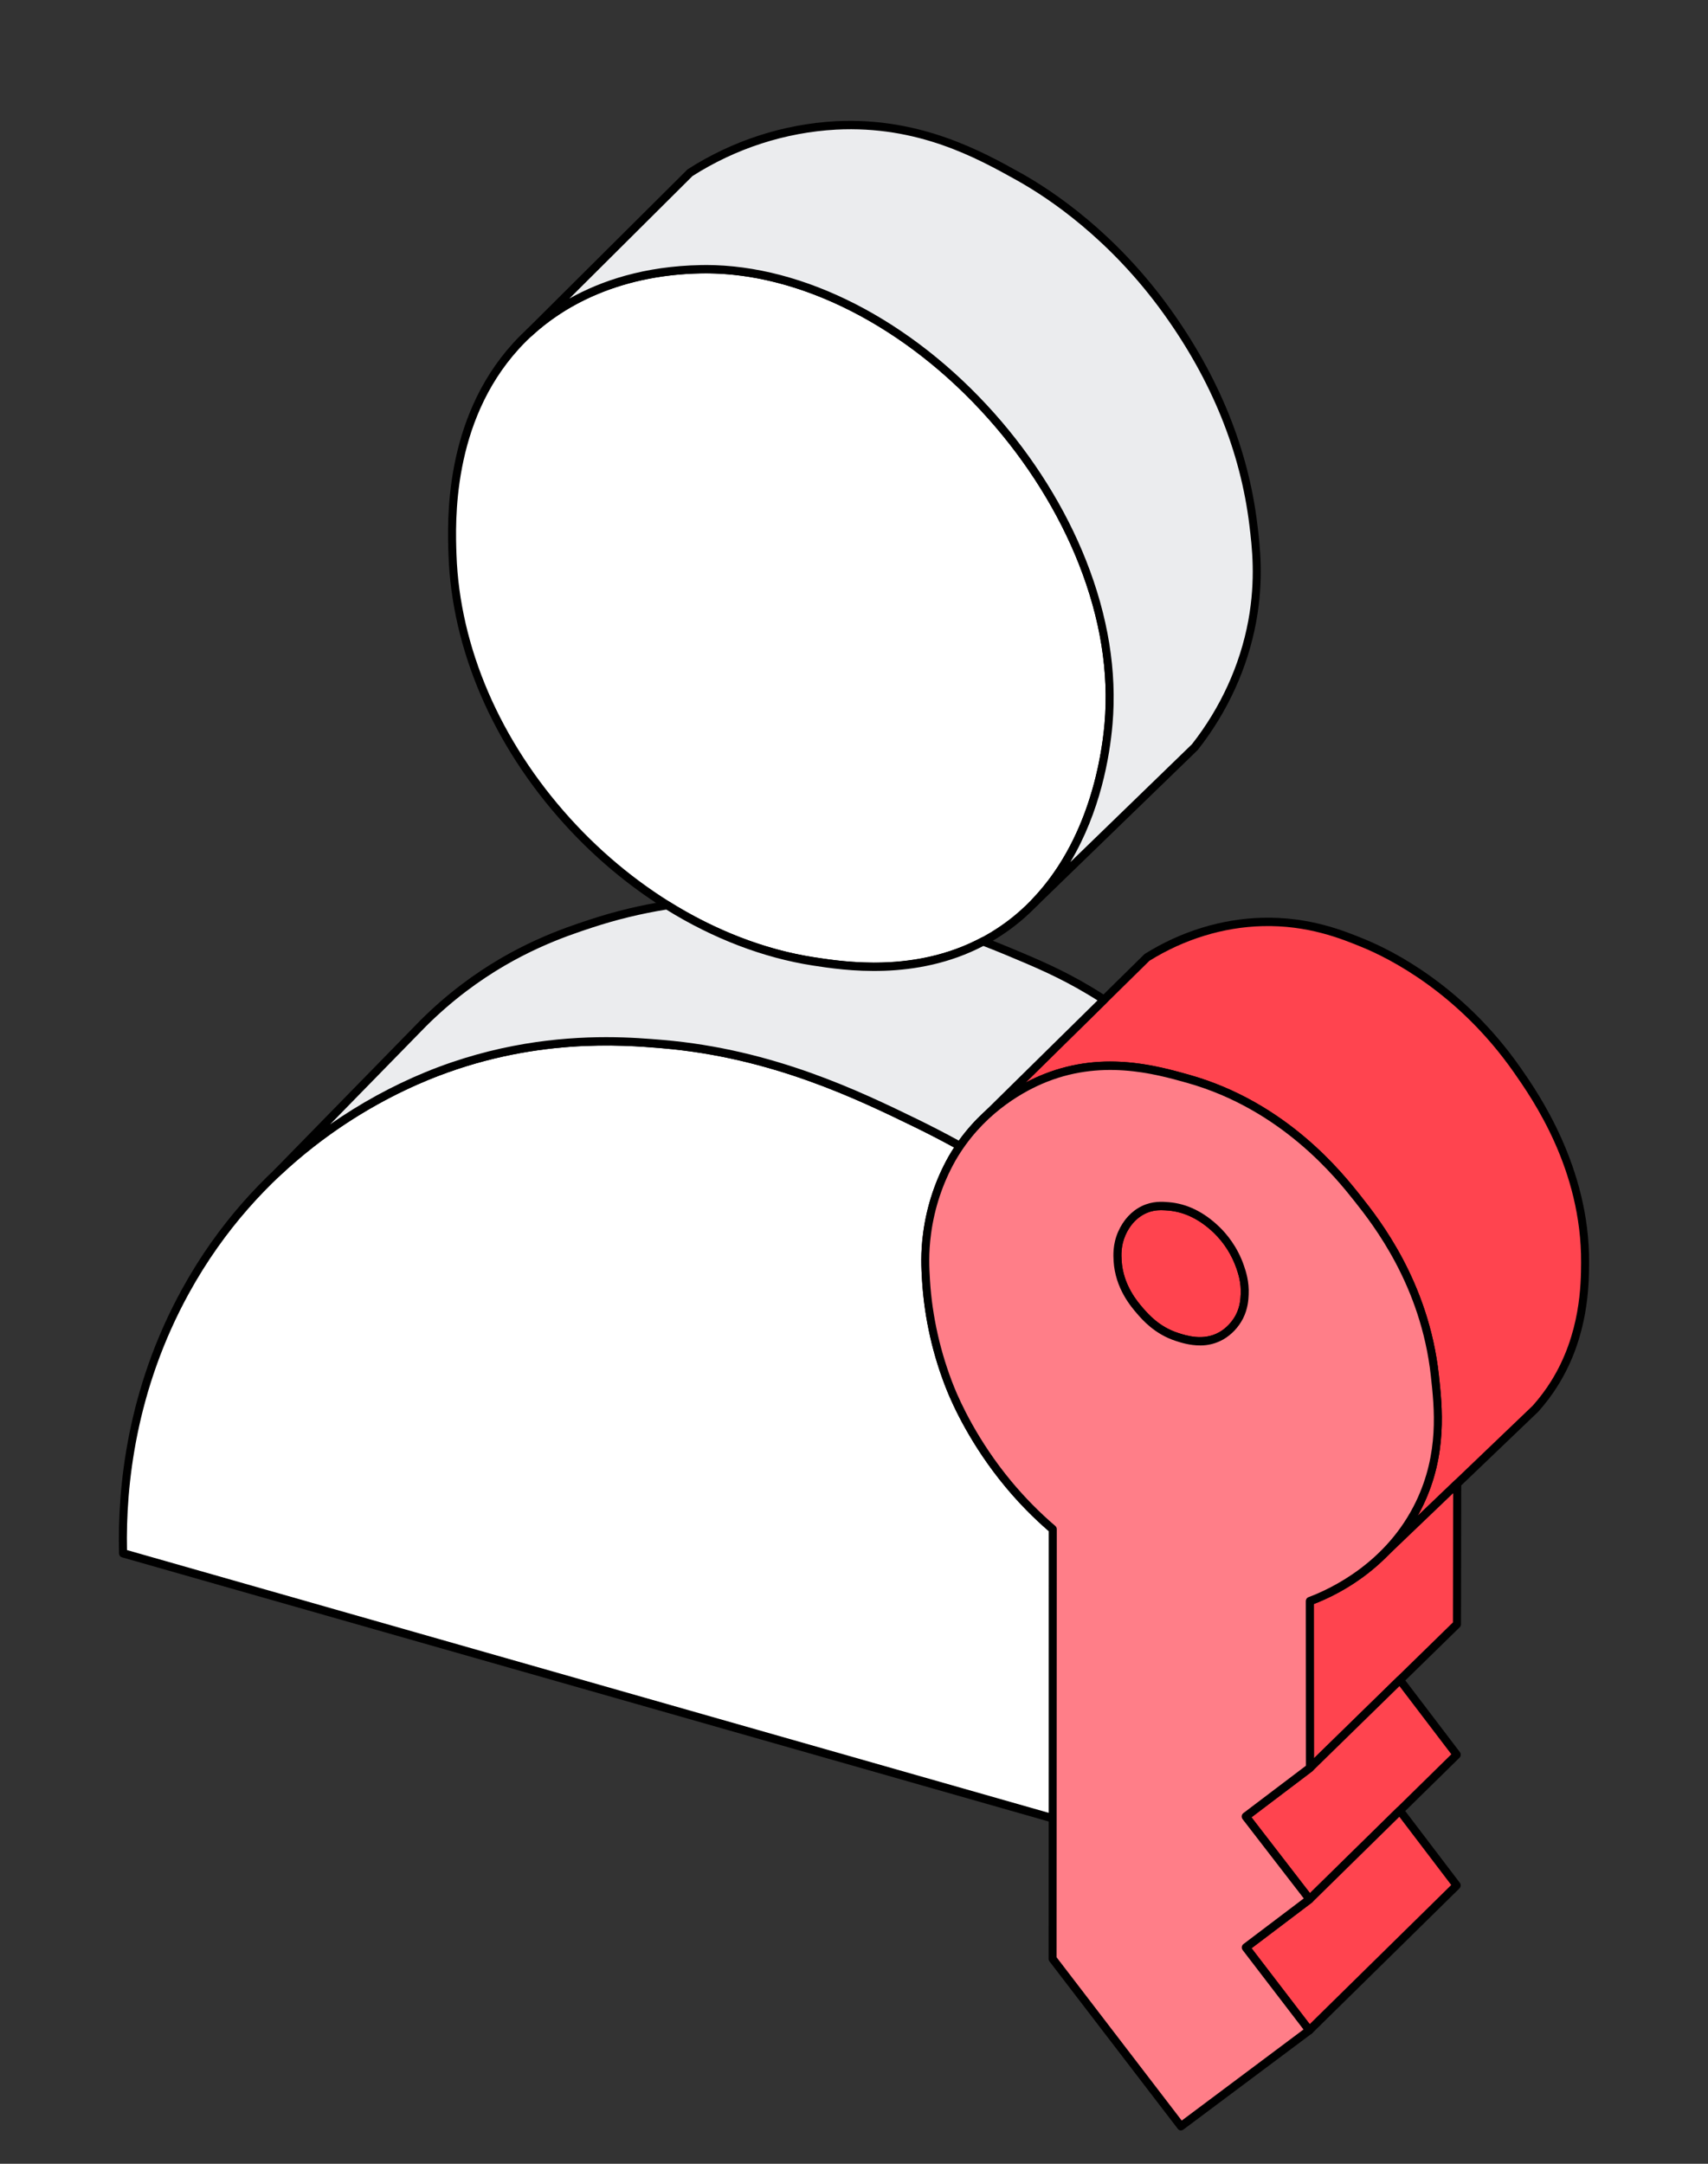 <svg width="120" height="152" viewBox="0 0 120 152" fill="none" xmlns="http://www.w3.org/2000/svg">
<rect x="0" y="0" width="120" height="152" fill="#333333" stroke="none"/>
<g id="illustration / deriv / light / ic-info-passkey">
<path id="Vector" d="M111.367 88.704C111.358 90.403 111.294 93.847 109.222 97.172C108.826 97.806 108.378 98.404 107.883 98.957L97.106 109.271C98.183 108.224 99.075 106.985 99.738 105.612C101.413 102.127 101.058 98.866 100.812 96.617C100.122 90.293 96.847 86.043 95.394 84.207C93.945 82.375 90.094 77.641 83.46 75.779C81.142 75.13 77.29 74.051 73.089 75.876C72.408 76.172 70.839 76.928 69.267 78.399L80.586 67.258C82.014 66.368 84.876 64.865 88.692 64.766C91.872 64.683 94.215 65.612 95.791 66.261C96.889 66.711 102.313 69.038 106.599 75.171C107.853 76.967 111.406 82.053 111.367 88.704Z" fill="#FF444F"/>
<path id="Vector_2" d="M97.106 109.565C97.049 109.565 96.994 109.548 96.947 109.515C96.9 109.481 96.864 109.434 96.843 109.379C96.822 109.324 96.817 109.264 96.83 109.207C96.842 109.149 96.871 109.096 96.912 109.056C97.966 108.033 98.837 106.822 99.486 105.48C101.122 102.073 100.78 98.941 100.531 96.653C99.835 90.279 96.451 86.004 95.177 84.393C93.912 82.796 90.066 77.935 83.386 76.063C81.112 75.426 77.308 74.359 73.197 76.147C71.827 76.747 70.562 77.581 69.454 78.615C69.399 78.665 69.327 78.691 69.254 78.686C69.181 78.682 69.112 78.648 69.062 78.591C69.013 78.535 68.986 78.46 68.988 78.384C68.99 78.307 69.021 78.235 69.073 78.181L80.392 67.04C80.407 67.026 80.422 67.013 80.441 67.002C82.98 65.419 85.832 64.545 88.683 64.47C91.987 64.385 94.433 65.385 95.894 65.985C97.847 66.784 102.82 69.265 106.824 74.996C108.027 76.719 111.687 81.959 111.646 88.704C111.637 90.247 111.616 93.862 109.456 97.33C109.054 97.974 108.592 98.588 108.087 99.156L108.072 99.171L98.195 108.624L97.294 109.485C97.243 109.536 97.175 109.563 97.104 109.564L97.106 109.565ZM78.013 74.571C80.234 74.571 82.155 75.11 83.532 75.495C90.385 77.418 94.317 82.387 95.609 84.02C96.913 85.665 100.374 90.037 101.091 96.586C101.334 98.816 101.7 102.182 99.989 105.745C99.868 105.993 99.743 106.237 99.608 106.477C102.298 103.899 104.992 101.324 107.683 98.748C108.163 98.208 108.603 97.625 108.984 97.012C111.055 93.688 111.075 90.195 111.084 88.702C111.124 82.15 107.671 77.207 106.371 75.347C102.453 69.738 97.596 67.316 95.688 66.534C94.266 65.951 91.888 64.976 88.698 65.059C85.951 65.131 83.205 65.973 80.755 67.494L72.066 76.045C73.907 75.066 75.947 74.56 78.013 74.571Z" fill="black"/>
<path id="Vector_3" d="M102.378 104.223L102.362 114.097L92.035 124.189C92.035 120.284 92.032 116.38 92.029 112.475C92.861 112.165 95.072 111.258 97.106 109.271L102.378 104.223Z" fill="#FF444F"/>
<path id="Vector_4" d="M92.035 124.482C91.961 124.482 91.889 124.451 91.836 124.395C91.783 124.34 91.754 124.265 91.754 124.187L91.749 112.475C91.749 112.35 91.824 112.24 91.936 112.198C93.781 111.512 95.474 110.443 96.913 109.056L102.189 104.009C102.229 103.97 102.28 103.944 102.334 103.935C102.388 103.925 102.444 103.933 102.494 103.957C102.597 104.004 102.662 104.109 102.662 104.227L102.645 114.099C102.645 114.139 102.637 114.179 102.621 114.216C102.606 114.253 102.583 114.286 102.555 114.313L92.231 124.405C92.178 124.456 92.109 124.484 92.037 124.483L92.035 124.482ZM92.311 112.682L92.317 123.51L102.08 113.97L102.095 104.893L97.294 109.487C95.849 110.881 94.156 111.966 92.311 112.679V112.682Z" fill="black"/>
<path id="Vector_5" d="M102.349 123.261L92.007 133.418L87.522 127.606L92.037 124.189L98.353 118.015C99.686 119.763 101.017 121.513 102.348 123.263L102.349 123.261Z" fill="#FF444F"/>
<path id="Vector_6" d="M92.007 133.713H91.987C91.949 133.71 91.911 133.699 91.877 133.68C91.843 133.661 91.812 133.635 91.788 133.603L87.303 127.791C87.279 127.76 87.262 127.725 87.252 127.686C87.241 127.648 87.238 127.608 87.243 127.569C87.248 127.529 87.26 127.491 87.28 127.457C87.3 127.422 87.326 127.393 87.357 127.37L91.857 123.962L92.228 123.6L98.162 117.802C98.19 117.774 98.223 117.752 98.26 117.739C98.297 117.725 98.335 117.72 98.374 117.722C98.413 117.725 98.451 117.737 98.485 117.756C98.52 117.775 98.55 117.801 98.574 117.833L102.568 123.082C102.612 123.14 102.633 123.213 102.628 123.286C102.622 123.359 102.591 123.427 102.54 123.477L95.513 130.378L92.198 133.635C92.145 133.685 92.078 133.713 92.007 133.713ZM87.928 127.663L92.035 132.986L95.129 129.947L101.968 123.233L98.323 118.447C96.421 120.307 94.518 122.167 92.613 124.026L92.229 124.402C92.221 124.411 92.212 124.419 92.202 124.427L87.928 127.663Z" fill="black"/>
<path id="Vector_7" d="M102.342 132.444L91.99 142.625L87.529 136.803L92.007 133.417L98.346 127.193L102.342 132.445V132.444Z" fill="#FF444F"/>
<path id="Vector_8" d="M91.99 142.918H91.969C91.931 142.915 91.893 142.904 91.859 142.885C91.824 142.866 91.794 142.84 91.77 142.808L87.311 136.987C87.287 136.955 87.269 136.919 87.259 136.881C87.249 136.842 87.246 136.802 87.251 136.763C87.257 136.723 87.269 136.685 87.289 136.651C87.309 136.617 87.335 136.587 87.366 136.563L91.829 133.19L98.154 126.978C98.182 126.95 98.216 126.929 98.252 126.915C98.289 126.902 98.328 126.896 98.367 126.899C98.406 126.902 98.444 126.913 98.478 126.932C98.512 126.951 98.542 126.978 98.567 127.009L102.563 132.262C102.606 132.32 102.628 132.392 102.623 132.466C102.618 132.539 102.587 132.608 102.536 132.658L92.184 142.838C92.132 142.889 92.062 142.918 91.99 142.918ZM87.934 136.86L92.017 142.192L101.96 132.417L98.314 127.625L92.198 133.632C92.189 133.64 92.18 133.648 92.171 133.655L87.934 136.86Z" fill="black"/>
<path id="Vector_9" d="M87.45 90.929C87.432 91.289 87.4 91.857 87.088 92.479C87.013 92.623 86.624 93.372 85.802 93.841C84.582 94.53 83.289 94.11 82.681 93.913C81.317 93.468 80.511 92.56 80.103 92.092C79.703 91.628 78.633 90.393 78.525 88.579C78.499 88.165 78.465 87.447 78.817 86.648C78.933 86.389 79.358 85.465 80.347 84.987C81.022 84.662 81.63 84.705 82.097 84.743C83.886 84.888 85.106 86.035 85.493 86.41C85.788 86.695 86.652 87.585 87.138 89.014C87.278 89.426 87.49 90.072 87.45 90.929Z" fill="#FF444F"/>
<path id="Vector_10" d="M84.306 94.513C83.579 94.513 82.948 94.307 82.596 94.193C81.138 93.718 80.298 92.753 79.896 92.291C79.473 91.802 78.36 90.512 78.243 88.597C78.219 88.213 78.169 87.414 78.561 86.526C79.031 85.471 79.728 84.963 80.229 84.722C80.987 84.357 81.668 84.413 82.118 84.449C83.392 84.553 84.593 85.14 85.683 86.193C86.126 86.623 86.936 87.546 87.403 88.917C87.532 89.299 87.774 90.014 87.729 90.943C87.714 91.286 87.684 91.922 87.336 92.615C87.013 93.239 86.527 93.754 85.933 94.099C85.432 94.378 84.874 94.52 84.306 94.513ZM81.591 85.01C81.26 85.01 80.873 85.057 80.463 85.255C80.049 85.454 79.469 85.878 79.071 86.772C78.741 87.524 78.783 88.196 78.804 88.558C78.907 90.269 79.926 91.448 80.31 91.893C80.682 92.319 81.451 93.204 82.764 93.632C83.344 93.82 84.549 94.215 85.666 93.58C86.162 93.292 86.568 92.862 86.838 92.341C87.129 91.764 87.153 91.231 87.168 90.915C87.207 90.1 86.997 89.483 86.873 89.113C86.544 88.165 86.005 87.312 85.3 86.624C84.305 85.662 83.217 85.128 82.074 85.035C81.93 85.023 81.766 85.01 81.591 85.01Z" fill="black"/>
<path id="Vector_11" d="M31.793 38.975C31.712 36.687 31.459 29.59 36.242 24.322C41.01 19.067 47.781 18.939 49.246 18.911C63.741 18.637 79.198 35.574 77.883 50.846C77.767 52.183 77.05 60.529 70.733 65.098C65.568 68.833 59.611 67.913 57.142 67.532C44.362 65.562 32.28 52.782 31.793 38.975Z" fill="white"/>
<path id="Vector_12" d="M61.44 68.215C59.632 68.215 58.104 67.98 57.102 67.825C50.855 66.863 44.494 63.243 39.652 57.895C34.636 52.355 31.744 45.641 31.51 38.986C31.426 36.632 31.173 29.477 36.037 24.118C39.165 20.672 43.855 18.718 49.243 18.618C56.227 18.484 63.928 22.372 69.85 29.015C72.627 32.13 74.859 35.709 76.302 39.365C77.856 43.295 78.483 47.167 78.165 50.873C77.91 53.825 76.695 61.145 70.891 65.341C67.698 67.651 64.237 68.215 61.44 68.215ZM49.59 19.202C49.479 19.202 49.365 19.202 49.254 19.205C44.016 19.305 39.468 21.192 36.444 24.524C31.744 29.704 31.992 36.674 32.071 38.964C32.301 45.478 35.139 52.056 40.06 57.49C44.817 62.745 51.059 66.299 57.183 67.243C59.672 67.627 65.499 68.525 70.57 64.857C76.176 60.803 77.356 53.69 77.602 50.82C77.914 47.209 77.301 43.431 75.781 39.587C74.362 35.999 72.168 32.479 69.436 29.414C63.718 22.999 56.327 19.202 49.59 19.202Z" fill="black"/>
<path id="Vector_13" d="M87.977 43.651C87.192 47.905 85.186 50.906 83.949 52.479L72.68 63.406C77.207 58.719 77.781 52.031 77.885 50.846C79.198 35.574 63.742 18.636 49.249 18.911C47.876 18.937 41.858 19.052 37.182 23.372L48.48 12.129C51.579 10.148 55.103 9.006 58.731 8.808C64.6 8.504 68.882 10.903 71.579 12.406C72.832 13.105 77.743 15.957 81.989 21.871C83.346 23.759 87.12 29.143 88.056 36.842C88.254 38.472 88.512 40.744 87.977 43.649V43.651Z" fill="#EBECEE"/>
<path id="Vector_14" d="M72.679 63.699C72.641 63.699 72.604 63.691 72.569 63.675C72.534 63.66 72.503 63.637 72.477 63.608C72.426 63.553 72.398 63.478 72.399 63.401C72.4 63.325 72.43 63.251 72.483 63.197C76.498 59.04 77.401 53.161 77.604 50.824C77.914 47.209 77.304 43.431 75.783 39.589C74.362 35.999 72.168 32.481 69.438 29.417C63.625 22.894 56.079 19.077 49.254 19.205C43.228 19.321 39.465 21.654 37.369 23.593C37.314 23.644 37.242 23.671 37.168 23.667C37.094 23.663 37.025 23.628 36.975 23.571C36.925 23.514 36.898 23.439 36.901 23.362C36.903 23.285 36.935 23.212 36.988 23.159L48.286 11.917C48.3 11.903 48.316 11.89 48.333 11.88C51.472 9.874 55.041 8.718 58.716 8.515C64.641 8.21 69.046 10.662 71.677 12.129L71.712 12.147C73.984 13.417 78.372 16.342 82.215 21.694C85.635 26.454 87.696 31.539 88.335 36.806C88.524 38.352 88.807 40.692 88.252 43.705C87.658 46.922 86.247 50.02 84.166 52.664C84.158 52.675 84.15 52.685 84.141 52.695L72.87 63.621C72.818 63.672 72.751 63.7 72.679 63.699ZM49.585 18.616C56.481 18.616 64.026 22.483 69.85 29.018C72.625 32.133 74.857 35.711 76.302 39.366C77.856 43.295 78.481 47.169 78.163 50.874C77.965 53.17 77.308 57.023 75.199 60.563L83.743 52.28C85.758 49.713 87.126 46.712 87.702 43.599C88.239 40.675 87.961 38.393 87.777 36.884C87.15 31.719 85.126 26.73 81.763 22.051C77.985 16.791 73.678 13.915 71.446 12.669L71.413 12.65C68.665 11.12 64.513 8.807 58.744 9.106C55.173 9.302 51.705 10.423 48.652 12.368L40.003 20.974C42.232 19.721 45.261 18.696 49.242 18.621C49.356 18.618 49.471 18.618 49.588 18.618L49.585 18.616Z" fill="black"/>
<path id="Vector_15" d="M73.971 107.425L73.962 127.733L8.646 109.116C8.556 105.7 8.825 98.35 13.037 90.695C18.352 81.033 26.596 76.983 30.002 75.585C37.214 72.631 43.461 73.084 46.532 73.344C54.286 73.999 60.377 76.962 64.374 78.907C65.499 79.455 66.528 79.996 67.449 80.505C67.247 80.797 67.056 81.099 66.879 81.408C65.981 83.009 65.391 84.778 65.142 86.615C64.953 87.999 65.01 89.053 65.062 89.95C65.227 92.569 65.809 95.141 66.784 97.559C67.052 98.222 68.257 101.132 70.838 104.242C71.793 105.394 72.841 106.46 73.971 107.425Z" fill="white"/>
<path id="Vector_16" d="M73.962 128.028C73.937 128.028 73.911 128.024 73.887 128.017L8.571 109.399C8.513 109.383 8.461 109.348 8.424 109.298C8.386 109.249 8.366 109.188 8.364 109.125C8.244 104.54 8.913 97.598 12.793 90.55C17.875 81.312 25.694 77.037 29.899 75.312C37.325 72.271 43.792 72.819 46.556 73.053C54.358 73.711 60.456 76.679 64.493 78.641C65.517 79.139 66.555 79.679 67.579 80.247C67.615 80.266 67.646 80.294 67.67 80.327C67.694 80.36 67.712 80.398 67.721 80.439C67.73 80.479 67.73 80.522 67.723 80.562C67.715 80.603 67.699 80.642 67.675 80.676C67.47 80.974 67.287 81.264 67.121 81.558C66.241 83.126 65.664 84.858 65.421 86.657C65.234 88.032 65.295 89.086 65.344 89.932C65.495 92.458 66.082 95.056 67.046 97.445C67.466 98.484 68.694 101.205 71.052 104.051C71.993 105.186 73.035 106.245 74.151 107.198C74.183 107.226 74.209 107.261 74.226 107.3C74.244 107.34 74.253 107.383 74.253 107.426L74.246 127.735C74.246 127.774 74.239 127.812 74.224 127.848C74.21 127.884 74.19 127.916 74.163 127.944C74.137 127.971 74.106 127.993 74.072 128.008C74.037 128.022 74.001 128.03 73.963 128.03L73.962 128.028ZM8.922 108.889C30.508 115.042 52.094 121.196 73.68 127.348L73.689 107.563C72.587 106.61 71.562 105.564 70.626 104.433C68.214 101.525 66.956 98.736 66.526 97.672C65.54 95.222 64.95 92.618 64.782 89.967C64.731 89.094 64.668 88.005 64.866 86.573C65.119 84.697 65.72 82.891 66.636 81.256C66.762 81.036 66.894 80.82 67.034 80.609C66.118 80.108 65.192 79.629 64.255 79.173C60.257 77.227 54.213 74.287 46.511 73.637C43.785 73.407 37.406 72.868 30.105 75.859C25.966 77.556 18.279 81.759 13.28 90.843C9.528 97.661 8.83 104.38 8.922 108.889Z" fill="black"/>
<path id="Vector_17" d="M77.57 70.227L69.267 78.399C68.589 79.03 67.979 79.736 67.448 80.505C66.436 79.945 65.411 79.413 64.374 78.907C60.377 76.962 54.286 73.999 46.533 73.344C43.461 73.085 37.214 72.631 30.003 75.585C26.128 77.18 22.556 79.487 19.458 82.397C22.88 78.896 26.302 75.392 29.726 71.893C30.386 71.233 31.346 70.341 32.586 69.401C36.207 66.659 39.559 65.525 41.526 64.877C43.272 64.303 45.059 63.872 46.869 63.588C50.084 65.601 53.586 66.985 57.142 67.533C59.35 67.875 64.347 68.644 69.073 66.129C69.624 66.339 70.243 66.587 70.917 66.869C72.852 67.677 74.541 68.391 76.533 69.582C76.842 69.765 77.19 69.98 77.57 70.227Z" fill="#EBECEE"/>
<path id="Vector_18" d="M19.458 82.691C19.383 82.691 19.308 82.66 19.253 82.597C19.202 82.541 19.175 82.467 19.176 82.39C19.177 82.314 19.208 82.24 19.26 82.187L29.529 71.683C30.437 70.776 31.403 69.934 32.42 69.163C36.152 66.336 39.593 65.205 41.441 64.597C43.201 64.019 45.001 63.584 46.826 63.296C46.891 63.286 46.957 63.3 47.013 63.336C50.255 65.365 53.772 66.716 57.182 67.242C59.31 67.571 64.295 68.341 68.943 65.868C68.978 65.849 69.015 65.838 69.054 65.835C69.093 65.833 69.132 65.838 69.168 65.852C69.759 66.079 70.383 66.33 71.019 66.596C72.872 67.369 74.621 68.101 76.671 69.326C77.019 69.533 77.369 69.752 77.715 69.976C77.752 70 77.783 70.032 77.806 70.07C77.829 70.109 77.843 70.152 77.847 70.197C77.852 70.242 77.846 70.287 77.831 70.329C77.816 70.371 77.792 70.409 77.76 70.44L73.556 74.577L69.458 78.612C68.783 79.241 68.186 79.935 67.673 80.676C67.632 80.733 67.574 80.773 67.508 80.79C67.442 80.806 67.373 80.796 67.313 80.764C66.297 80.203 65.267 79.667 64.253 79.172C60.252 77.227 54.209 74.286 46.506 73.637C43.781 73.405 37.401 72.866 30.101 75.857C26.258 77.441 22.716 79.729 19.643 82.613C19.591 82.662 19.524 82.69 19.454 82.69L19.458 82.691ZM42.588 72.858C44.264 72.858 45.621 72.974 46.556 73.052C54.359 73.711 60.456 76.678 64.493 78.64C65.445 79.106 66.411 79.604 67.365 80.127C67.874 79.421 68.449 78.768 69.081 78.18L73.173 74.151L77.109 70.277C76.871 70.125 76.632 69.98 76.394 69.838C74.378 68.632 72.644 67.908 70.814 67.143C70.221 66.896 69.644 66.662 69.092 66.451C64.314 68.939 59.267 68.159 57.102 67.825C53.649 67.292 50.093 65.934 46.812 63.895C45.05 64.177 43.312 64.6 41.612 65.158C39.794 65.757 36.408 66.869 32.751 69.639C31.758 70.392 30.804 71.222 29.919 72.106L23.193 78.985C25.296 77.514 27.544 76.282 29.898 75.312C34.812 73.3 39.309 72.858 42.588 72.858Z" fill="black"/>
<path id="Vector_19" d="M100.809 96.617C100.119 90.293 96.844 86.043 95.394 84.207C93.944 82.375 90.093 77.641 83.459 75.779C81.139 75.13 77.289 74.051 73.089 75.876C72.043 76.331 68.909 77.865 66.876 81.408C65.979 83.009 65.39 84.777 65.142 86.613C64.951 87.999 65.008 89.053 65.062 89.948C65.226 92.567 65.808 95.139 66.784 97.557C67.053 98.22 68.259 101.13 70.838 104.241C71.793 105.393 72.841 106.458 73.971 107.423L73.957 137.601L82.975 149.364C85.98 147.119 88.986 144.872 91.99 142.623L87.531 136.802L92.008 133.415L87.523 127.602L92.038 124.186C92.034 120.281 92.034 116.377 92.031 112.472C93.26 112.012 97.512 110.247 99.741 105.609C101.415 102.124 101.058 98.863 100.812 96.614L100.809 96.617ZM87.448 90.929C87.432 91.291 87.399 91.858 87.085 92.48C87.012 92.623 86.622 93.374 85.799 93.84C84.582 94.531 83.289 94.112 82.678 93.912C81.314 93.469 80.51 92.562 80.102 92.092C79.7 91.628 78.632 90.393 78.522 88.578C78.496 88.166 78.462 87.449 78.814 86.648C78.928 86.389 79.355 85.465 80.344 84.988C81.019 84.664 81.629 84.706 82.092 84.744C83.883 84.89 85.103 86.035 85.49 86.411C85.784 86.695 86.647 87.587 87.135 89.016C87.275 89.428 87.486 90.072 87.447 90.93L87.448 90.929Z" fill="#FF7E88"/>
<path id="Vector_20" d="M82.974 149.66C82.932 149.661 82.89 149.651 82.852 149.632C82.814 149.613 82.78 149.585 82.754 149.551L73.736 137.787C73.696 137.735 73.674 137.669 73.674 137.602L73.686 107.563C72.584 106.61 71.56 105.564 70.623 104.435C68.208 101.523 66.951 98.736 66.523 97.673C65.537 95.223 64.948 92.619 64.781 89.967C64.728 89.099 64.665 88.016 64.862 86.573C65.115 84.697 65.716 82.89 66.633 81.256C68.558 77.902 71.434 76.276 72.978 75.605C77.268 73.74 81.188 74.839 83.531 75.495C90.385 77.416 94.317 82.385 95.61 84.02C96.912 85.665 100.374 90.043 101.09 96.584C101.333 98.812 101.7 102.178 99.989 105.743C97.978 109.927 94.392 111.87 92.31 112.679L92.317 124.187C92.317 124.281 92.274 124.369 92.201 124.424L87.927 127.66L92.225 133.23C92.249 133.261 92.266 133.297 92.276 133.336C92.287 133.374 92.289 133.414 92.284 133.454C92.279 133.493 92.267 133.532 92.247 133.566C92.228 133.6 92.201 133.63 92.171 133.653L87.934 136.858L92.21 142.438C92.234 142.469 92.252 142.505 92.262 142.544C92.272 142.582 92.275 142.623 92.269 142.663C92.264 142.702 92.251 142.74 92.231 142.775C92.211 142.809 92.184 142.838 92.153 142.861L83.138 149.601C83.09 149.636 83.034 149.655 82.975 149.656L82.972 149.66H82.974ZM74.237 137.5L83.026 148.965L91.581 142.567L87.306 136.988C87.282 136.957 87.265 136.921 87.254 136.882C87.244 136.844 87.242 136.804 87.247 136.764C87.252 136.724 87.265 136.686 87.285 136.652C87.304 136.618 87.331 136.588 87.362 136.565L91.599 133.36L87.3 127.79C87.276 127.758 87.259 127.722 87.249 127.684C87.238 127.645 87.235 127.605 87.24 127.566C87.245 127.526 87.258 127.488 87.277 127.454C87.297 127.421 87.323 127.391 87.354 127.368L91.751 124.038L91.743 112.474C91.743 112.35 91.818 112.239 91.93 112.198C93.514 111.606 97.424 109.766 99.483 105.48C101.118 102.072 100.778 98.939 100.527 96.652C99.831 90.285 96.447 86.005 95.172 84.393C93.907 82.796 90.064 77.937 83.382 76.063C81.108 75.426 77.302 74.361 73.191 76.147C71.71 76.79 68.952 78.349 67.113 81.558C66.234 83.125 65.658 84.856 65.416 86.654C65.226 88.039 65.289 89.088 65.338 89.929C65.489 92.455 66.076 95.053 67.038 97.443C67.457 98.479 68.683 101.199 71.044 104.046C71.99 105.185 73.026 106.239 74.142 107.194C74.208 107.249 74.246 107.334 74.246 107.422L74.232 137.497L74.237 137.5ZM84.305 94.514C83.579 94.514 82.948 94.31 82.596 94.195C81.13 93.718 80.263 92.717 79.893 92.289C79.473 91.803 78.356 90.515 78.24 88.599C78.218 88.213 78.169 87.408 78.558 86.527C78.925 85.695 79.503 85.07 80.226 84.722C80.982 84.36 81.663 84.413 82.116 84.451C83.391 84.554 84.591 85.14 85.681 86.197C86.123 86.623 86.933 87.544 87.399 88.918C87.529 89.301 87.771 90.012 87.728 90.946C87.713 91.289 87.681 91.925 87.333 92.62C87.013 93.244 86.526 93.758 85.932 94.1C85.431 94.38 84.871 94.523 84.303 94.516L84.305 94.514ZM81.591 85.012C81.257 85.012 80.871 85.059 80.463 85.256C79.863 85.545 79.38 86.07 79.071 86.773C78.741 87.522 78.781 88.199 78.804 88.563C78.906 90.274 79.926 91.452 80.31 91.897C80.679 92.322 81.445 93.206 82.764 93.635C83.343 93.823 84.55 94.216 85.665 93.585C86.377 93.181 86.742 92.535 86.838 92.345C87.129 91.767 87.153 91.236 87.168 90.918C87.207 90.1 86.997 89.484 86.873 89.116C86.545 88.169 86.007 87.316 85.302 86.629C84.308 85.668 83.223 85.132 82.074 85.04C81.93 85.029 81.769 85.015 81.594 85.015L81.591 85.012Z" fill="black"/>
</g>
</svg>
